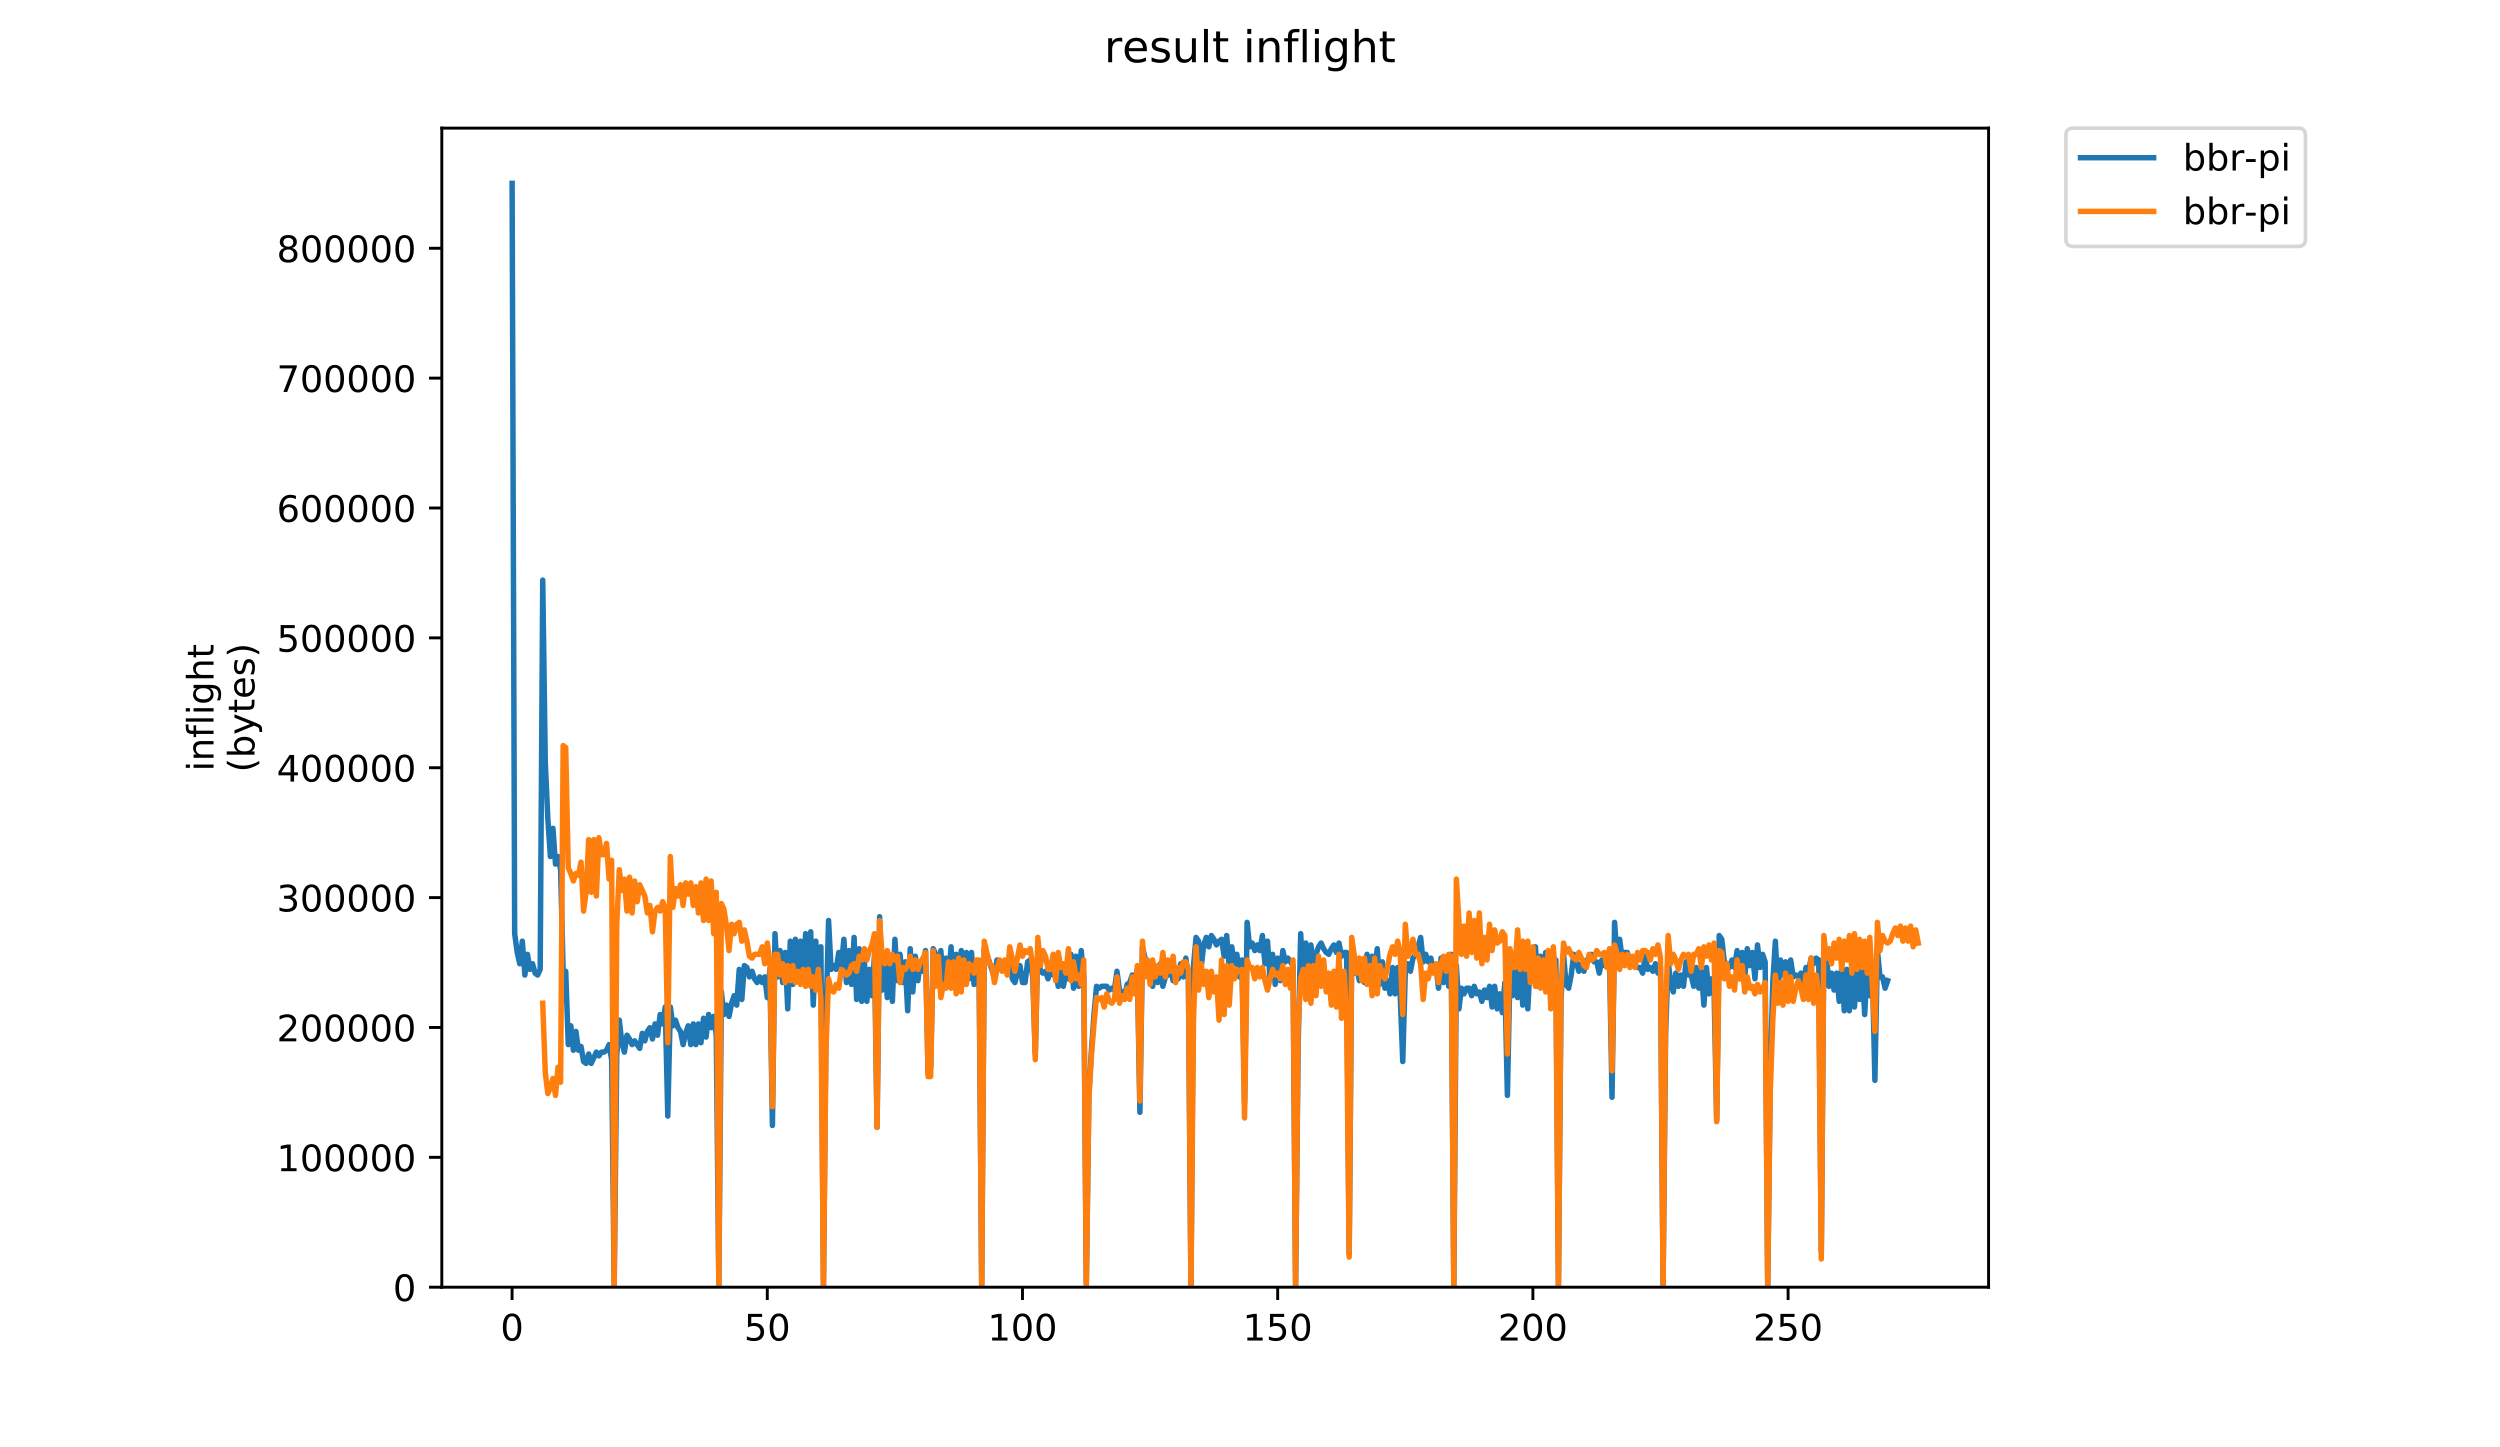 <?xml version="1.0" encoding="utf-8" standalone="no"?>
<!DOCTYPE svg PUBLIC "-//W3C//DTD SVG 1.1//EN"
  "http://www.w3.org/Graphics/SVG/1.1/DTD/svg11.dtd">
<!-- Created with matplotlib (https://matplotlib.org/) -->
<svg height="396pt" version="1.1" viewBox="0 0 684 396" width="684pt" xmlns="http://www.w3.org/2000/svg" xmlns:xlink="http://www.w3.org/1999/xlink">
 <defs>
  <style type="text/css">
*{stroke-linecap:butt;stroke-linejoin:round;}
  </style>
 </defs>
 <g id="figure_1">
  <g id="patch_1">
   <path d="M 0 396 
L 684 396 
L 684 0 
L 0 0 
z
" style="fill:#ffffff;"/>
  </g>
  <g id="axes_1">
   <g id="patch_2">
    <path d="M 120.879 352.174 
L 544.074 352.174 
L 544.074 35.062 
L 120.879 35.062 
z
" style="fill:#ffffff;"/>
   </g>
   <g id="matplotlib.axis_1">
    <g id="xtick_1">
     <g id="line2d_1">
      <defs>
       <path d="M 0 0 
L 0 3.5 
" id="m90fe55e199" style="stroke:#000000;stroke-width:0.8;"/>
      </defs>
      <g>
       <use style="stroke:#000000;stroke-width:0.8;" x="140.105" xlink:href="#m90fe55e199" y="352.174"/>
      </g>
     </g>
     <g id="text_1">
      <!-- 0 -->
      <defs>
       <path d="M 31.781 66.406 
Q 24.172 66.406 20.328 58.906 
Q 16.5 51.422 16.5 36.375 
Q 16.5 21.391 20.328 13.891 
Q 24.172 6.391 31.781 6.391 
Q 39.453 6.391 43.281 13.891 
Q 47.125 21.391 47.125 36.375 
Q 47.125 51.422 43.281 58.906 
Q 39.453 66.406 31.781 66.406 
z
M 31.781 74.219 
Q 44.047 74.219 50.516 64.516 
Q 56.984 54.828 56.984 36.375 
Q 56.984 17.969 50.516 8.266 
Q 44.047 -1.422 31.781 -1.422 
Q 19.531 -1.422 13.062 8.266 
Q 6.594 17.969 6.594 36.375 
Q 6.594 54.828 13.062 64.516 
Q 19.531 74.219 31.781 74.219 
z
" id="DejaVuSans-48"/>
      </defs>
      <g transform="translate(136.924 366.773)scale(0.1 -0.1)">
       <use xlink:href="#DejaVuSans-48"/>
      </g>
     </g>
    </g>
    <g id="xtick_2">
     <g id="line2d_2">
      <g>
       <use style="stroke:#000000;stroke-width:0.8;" x="209.928" xlink:href="#m90fe55e199" y="352.174"/>
      </g>
     </g>
     <g id="text_2">
      <!-- 50 -->
      <defs>
       <path d="M 10.797 72.906 
L 49.516 72.906 
L 49.516 64.594 
L 19.828 64.594 
L 19.828 46.734 
Q 21.969 47.469 24.109 47.828 
Q 26.266 48.188 28.422 48.188 
Q 40.625 48.188 47.75 41.5 
Q 54.891 34.812 54.891 23.391 
Q 54.891 11.625 47.562 5.094 
Q 40.234 -1.422 26.906 -1.422 
Q 22.312 -1.422 17.547 -0.641 
Q 12.797 0.141 7.719 1.703 
L 7.719 11.625 
Q 12.109 9.234 16.797 8.062 
Q 21.484 6.891 26.703 6.891 
Q 35.156 6.891 40.078 11.328 
Q 45.016 15.766 45.016 23.391 
Q 45.016 31 40.078 35.438 
Q 35.156 39.891 26.703 39.891 
Q 22.75 39.891 18.812 39.016 
Q 14.891 38.141 10.797 36.281 
z
" id="DejaVuSans-53"/>
      </defs>
      <g transform="translate(203.565 366.773)scale(0.1 -0.1)">
       <use xlink:href="#DejaVuSans-53"/>
       <use x="63.623" xlink:href="#DejaVuSans-48"/>
      </g>
     </g>
    </g>
    <g id="xtick_3">
     <g id="line2d_3">
      <g>
       <use style="stroke:#000000;stroke-width:0.8;" x="279.751" xlink:href="#m90fe55e199" y="352.174"/>
      </g>
     </g>
     <g id="text_3">
      <!-- 100 -->
      <defs>
       <path d="M 12.406 8.297 
L 28.516 8.297 
L 28.516 63.922 
L 10.984 60.406 
L 10.984 69.391 
L 28.422 72.906 
L 38.281 72.906 
L 38.281 8.297 
L 54.391 8.297 
L 54.391 0 
L 12.406 0 
z
" id="DejaVuSans-49"/>
      </defs>
      <g transform="translate(270.207 366.773)scale(0.1 -0.1)">
       <use xlink:href="#DejaVuSans-49"/>
       <use x="63.623" xlink:href="#DejaVuSans-48"/>
       <use x="127.246" xlink:href="#DejaVuSans-48"/>
      </g>
     </g>
    </g>
    <g id="xtick_4">
     <g id="line2d_4">
      <g>
       <use style="stroke:#000000;stroke-width:0.8;" x="349.574" xlink:href="#m90fe55e199" y="352.174"/>
      </g>
     </g>
     <g id="text_4">
      <!-- 150 -->
      <g transform="translate(340.03 366.773)scale(0.1 -0.1)">
       <use xlink:href="#DejaVuSans-49"/>
       <use x="63.623" xlink:href="#DejaVuSans-53"/>
       <use x="127.246" xlink:href="#DejaVuSans-48"/>
      </g>
     </g>
    </g>
    <g id="xtick_5">
     <g id="line2d_5">
      <g>
       <use style="stroke:#000000;stroke-width:0.8;" x="419.397" xlink:href="#m90fe55e199" y="352.174"/>
      </g>
     </g>
     <g id="text_5">
      <!-- 200 -->
      <defs>
       <path d="M 19.188 8.297 
L 53.609 8.297 
L 53.609 0 
L 7.328 0 
L 7.328 8.297 
Q 12.938 14.109 22.625 23.891 
Q 32.328 33.688 34.812 36.531 
Q 39.547 41.844 41.422 45.531 
Q 43.312 49.219 43.312 52.781 
Q 43.312 58.594 39.234 62.25 
Q 35.156 65.922 28.609 65.922 
Q 23.969 65.922 18.812 64.312 
Q 13.672 62.703 7.812 59.422 
L 7.812 69.391 
Q 13.766 71.781 18.938 73 
Q 24.125 74.219 28.422 74.219 
Q 39.75 74.219 46.484 68.547 
Q 53.219 62.891 53.219 53.422 
Q 53.219 48.922 51.531 44.891 
Q 49.859 40.875 45.406 35.406 
Q 44.188 33.984 37.641 27.219 
Q 31.109 20.453 19.188 8.297 
z
" id="DejaVuSans-50"/>
      </defs>
      <g transform="translate(409.853 366.773)scale(0.1 -0.1)">
       <use xlink:href="#DejaVuSans-50"/>
       <use x="63.623" xlink:href="#DejaVuSans-48"/>
       <use x="127.246" xlink:href="#DejaVuSans-48"/>
      </g>
     </g>
    </g>
    <g id="xtick_6">
     <g id="line2d_6">
      <g>
       <use style="stroke:#000000;stroke-width:0.8;" x="489.22" xlink:href="#m90fe55e199" y="352.174"/>
      </g>
     </g>
     <g id="text_6">
      <!-- 250 -->
      <g transform="translate(479.676 366.773)scale(0.1 -0.1)">
       <use xlink:href="#DejaVuSans-50"/>
       <use x="63.623" xlink:href="#DejaVuSans-53"/>
       <use x="127.246" xlink:href="#DejaVuSans-48"/>
      </g>
     </g>
    </g>
   </g>
   <g id="matplotlib.axis_2">
    <g id="ytick_1">
     <g id="line2d_7">
      <defs>
       <path d="M 0 0 
L -3.5 0 
" id="meb895ba2e4" style="stroke:#000000;stroke-width:0.8;"/>
      </defs>
      <g>
       <use style="stroke:#000000;stroke-width:0.8;" x="120.879" xlink:href="#meb895ba2e4" y="352.174"/>
      </g>
     </g>
     <g id="text_7">
      <!-- 0 -->
      <g transform="translate(107.516 355.973)scale(0.1 -0.1)">
       <use xlink:href="#DejaVuSans-48"/>
      </g>
     </g>
    </g>
    <g id="ytick_2">
     <g id="line2d_8">
      <g>
       <use style="stroke:#000000;stroke-width:0.8;" x="120.879" xlink:href="#meb895ba2e4" y="316.642"/>
      </g>
     </g>
     <g id="text_8">
      <!-- 100000 -->
      <g transform="translate(75.704 320.442)scale(0.1 -0.1)">
       <use xlink:href="#DejaVuSans-49"/>
       <use x="63.623" xlink:href="#DejaVuSans-48"/>
       <use x="127.246" xlink:href="#DejaVuSans-48"/>
       <use x="190.869" xlink:href="#DejaVuSans-48"/>
       <use x="254.492" xlink:href="#DejaVuSans-48"/>
       <use x="318.115" xlink:href="#DejaVuSans-48"/>
      </g>
     </g>
    </g>
    <g id="ytick_3">
     <g id="line2d_9">
      <g>
       <use style="stroke:#000000;stroke-width:0.8;" x="120.879" xlink:href="#meb895ba2e4" y="281.111"/>
      </g>
     </g>
     <g id="text_9">
      <!-- 200000 -->
      <g transform="translate(75.704 284.91)scale(0.1 -0.1)">
       <use xlink:href="#DejaVuSans-50"/>
       <use x="63.623" xlink:href="#DejaVuSans-48"/>
       <use x="127.246" xlink:href="#DejaVuSans-48"/>
       <use x="190.869" xlink:href="#DejaVuSans-48"/>
       <use x="254.492" xlink:href="#DejaVuSans-48"/>
       <use x="318.115" xlink:href="#DejaVuSans-48"/>
      </g>
     </g>
    </g>
    <g id="ytick_4">
     <g id="line2d_10">
      <g>
       <use style="stroke:#000000;stroke-width:0.8;" x="120.879" xlink:href="#meb895ba2e4" y="245.579"/>
      </g>
     </g>
     <g id="text_10">
      <!-- 300000 -->
      <defs>
       <path d="M 40.578 39.312 
Q 47.656 37.797 51.625 33 
Q 55.609 28.219 55.609 21.188 
Q 55.609 10.406 48.188 4.484 
Q 40.766 -1.422 27.094 -1.422 
Q 22.516 -1.422 17.656 -0.516 
Q 12.797 0.391 7.625 2.203 
L 7.625 11.719 
Q 11.719 9.328 16.594 8.109 
Q 21.484 6.891 26.812 6.891 
Q 36.078 6.891 40.938 10.547 
Q 45.797 14.203 45.797 21.188 
Q 45.797 27.641 41.281 31.266 
Q 36.766 34.906 28.719 34.906 
L 20.219 34.906 
L 20.219 43.016 
L 29.109 43.016 
Q 36.375 43.016 40.234 45.922 
Q 44.094 48.828 44.094 54.297 
Q 44.094 59.906 40.109 62.906 
Q 36.141 65.922 28.719 65.922 
Q 24.656 65.922 20.016 65.031 
Q 15.375 64.156 9.812 62.312 
L 9.812 71.094 
Q 15.438 72.656 20.344 73.438 
Q 25.25 74.219 29.594 74.219 
Q 40.828 74.219 47.359 69.109 
Q 53.906 64.016 53.906 55.328 
Q 53.906 49.266 50.438 45.094 
Q 46.969 40.922 40.578 39.312 
z
" id="DejaVuSans-51"/>
      </defs>
      <g transform="translate(75.704 249.378)scale(0.1 -0.1)">
       <use xlink:href="#DejaVuSans-51"/>
       <use x="63.623" xlink:href="#DejaVuSans-48"/>
       <use x="127.246" xlink:href="#DejaVuSans-48"/>
       <use x="190.869" xlink:href="#DejaVuSans-48"/>
       <use x="254.492" xlink:href="#DejaVuSans-48"/>
       <use x="318.115" xlink:href="#DejaVuSans-48"/>
      </g>
     </g>
    </g>
    <g id="ytick_5">
     <g id="line2d_11">
      <g>
       <use style="stroke:#000000;stroke-width:0.8;" x="120.879" xlink:href="#meb895ba2e4" y="210.047"/>
      </g>
     </g>
     <g id="text_11">
      <!-- 400000 -->
      <defs>
       <path d="M 37.797 64.312 
L 12.891 25.391 
L 37.797 25.391 
z
M 35.203 72.906 
L 47.609 72.906 
L 47.609 25.391 
L 58.016 25.391 
L 58.016 17.188 
L 47.609 17.188 
L 47.609 0 
L 37.797 0 
L 37.797 17.188 
L 4.891 17.188 
L 4.891 26.703 
z
" id="DejaVuSans-52"/>
      </defs>
      <g transform="translate(75.704 213.846)scale(0.1 -0.1)">
       <use xlink:href="#DejaVuSans-52"/>
       <use x="63.623" xlink:href="#DejaVuSans-48"/>
       <use x="127.246" xlink:href="#DejaVuSans-48"/>
       <use x="190.869" xlink:href="#DejaVuSans-48"/>
       <use x="254.492" xlink:href="#DejaVuSans-48"/>
       <use x="318.115" xlink:href="#DejaVuSans-48"/>
      </g>
     </g>
    </g>
    <g id="ytick_6">
     <g id="line2d_12">
      <g>
       <use style="stroke:#000000;stroke-width:0.8;" x="120.879" xlink:href="#meb895ba2e4" y="174.516"/>
      </g>
     </g>
     <g id="text_12">
      <!-- 500000 -->
      <g transform="translate(75.704 178.315)scale(0.1 -0.1)">
       <use xlink:href="#DejaVuSans-53"/>
       <use x="63.623" xlink:href="#DejaVuSans-48"/>
       <use x="127.246" xlink:href="#DejaVuSans-48"/>
       <use x="190.869" xlink:href="#DejaVuSans-48"/>
       <use x="254.492" xlink:href="#DejaVuSans-48"/>
       <use x="318.115" xlink:href="#DejaVuSans-48"/>
      </g>
     </g>
    </g>
    <g id="ytick_7">
     <g id="line2d_13">
      <g>
       <use style="stroke:#000000;stroke-width:0.8;" x="120.879" xlink:href="#meb895ba2e4" y="138.984"/>
      </g>
     </g>
     <g id="text_13">
      <!-- 600000 -->
      <defs>
       <path d="M 33.016 40.375 
Q 26.375 40.375 22.484 35.828 
Q 18.609 31.297 18.609 23.391 
Q 18.609 15.531 22.484 10.953 
Q 26.375 6.391 33.016 6.391 
Q 39.656 6.391 43.531 10.953 
Q 47.406 15.531 47.406 23.391 
Q 47.406 31.297 43.531 35.828 
Q 39.656 40.375 33.016 40.375 
z
M 52.594 71.297 
L 52.594 62.312 
Q 48.875 64.062 45.094 64.984 
Q 41.312 65.922 37.594 65.922 
Q 27.828 65.922 22.672 59.328 
Q 17.531 52.734 16.797 39.406 
Q 19.672 43.656 24.016 45.922 
Q 28.375 48.188 33.594 48.188 
Q 44.578 48.188 50.953 41.516 
Q 57.328 34.859 57.328 23.391 
Q 57.328 12.156 50.688 5.359 
Q 44.047 -1.422 33.016 -1.422 
Q 20.359 -1.422 13.672 8.266 
Q 6.984 17.969 6.984 36.375 
Q 6.984 53.656 15.188 63.938 
Q 23.391 74.219 37.203 74.219 
Q 40.922 74.219 44.703 73.484 
Q 48.484 72.75 52.594 71.297 
z
" id="DejaVuSans-54"/>
      </defs>
      <g transform="translate(75.704 142.783)scale(0.1 -0.1)">
       <use xlink:href="#DejaVuSans-54"/>
       <use x="63.623" xlink:href="#DejaVuSans-48"/>
       <use x="127.246" xlink:href="#DejaVuSans-48"/>
       <use x="190.869" xlink:href="#DejaVuSans-48"/>
       <use x="254.492" xlink:href="#DejaVuSans-48"/>
       <use x="318.115" xlink:href="#DejaVuSans-48"/>
      </g>
     </g>
    </g>
    <g id="ytick_8">
     <g id="line2d_14">
      <g>
       <use style="stroke:#000000;stroke-width:0.8;" x="120.879" xlink:href="#meb895ba2e4" y="103.452"/>
      </g>
     </g>
     <g id="text_14">
      <!-- 700000 -->
      <defs>
       <path d="M 8.203 72.906 
L 55.078 72.906 
L 55.078 68.703 
L 28.609 0 
L 18.312 0 
L 43.219 64.594 
L 8.203 64.594 
z
" id="DejaVuSans-55"/>
      </defs>
      <g transform="translate(75.704 107.251)scale(0.1 -0.1)">
       <use xlink:href="#DejaVuSans-55"/>
       <use x="63.623" xlink:href="#DejaVuSans-48"/>
       <use x="127.246" xlink:href="#DejaVuSans-48"/>
       <use x="190.869" xlink:href="#DejaVuSans-48"/>
       <use x="254.492" xlink:href="#DejaVuSans-48"/>
       <use x="318.115" xlink:href="#DejaVuSans-48"/>
      </g>
     </g>
    </g>
    <g id="ytick_9">
     <g id="line2d_15">
      <g>
       <use style="stroke:#000000;stroke-width:0.8;" x="120.879" xlink:href="#meb895ba2e4" y="67.92"/>
      </g>
     </g>
     <g id="text_15">
      <!-- 800000 -->
      <defs>
       <path d="M 31.781 34.625 
Q 24.75 34.625 20.719 30.859 
Q 16.703 27.094 16.703 20.516 
Q 16.703 13.922 20.719 10.156 
Q 24.75 6.391 31.781 6.391 
Q 38.812 6.391 42.859 10.172 
Q 46.922 13.969 46.922 20.516 
Q 46.922 27.094 42.891 30.859 
Q 38.875 34.625 31.781 34.625 
z
M 21.922 38.812 
Q 15.578 40.375 12.031 44.719 
Q 8.5 49.078 8.5 55.328 
Q 8.5 64.062 14.719 69.141 
Q 20.953 74.219 31.781 74.219 
Q 42.672 74.219 48.875 69.141 
Q 55.078 64.062 55.078 55.328 
Q 55.078 49.078 51.531 44.719 
Q 48 40.375 41.703 38.812 
Q 48.828 37.156 52.797 32.312 
Q 56.781 27.484 56.781 20.516 
Q 56.781 9.906 50.312 4.234 
Q 43.844 -1.422 31.781 -1.422 
Q 19.734 -1.422 13.25 4.234 
Q 6.781 9.906 6.781 20.516 
Q 6.781 27.484 10.781 32.312 
Q 14.797 37.156 21.922 38.812 
z
M 18.312 54.391 
Q 18.312 48.734 21.844 45.562 
Q 25.391 42.391 31.781 42.391 
Q 38.141 42.391 41.719 45.562 
Q 45.312 48.734 45.312 54.391 
Q 45.312 60.062 41.719 63.234 
Q 38.141 66.406 31.781 66.406 
Q 25.391 66.406 21.844 63.234 
Q 18.312 60.062 18.312 54.391 
z
" id="DejaVuSans-56"/>
      </defs>
      <g transform="translate(75.704 71.72)scale(0.1 -0.1)">
       <use xlink:href="#DejaVuSans-56"/>
       <use x="63.623" xlink:href="#DejaVuSans-48"/>
       <use x="127.246" xlink:href="#DejaVuSans-48"/>
       <use x="190.869" xlink:href="#DejaVuSans-48"/>
       <use x="254.492" xlink:href="#DejaVuSans-48"/>
       <use x="318.115" xlink:href="#DejaVuSans-48"/>
      </g>
     </g>
    </g>
    <g id="text_16">
     <!-- inflight -->
     <defs>
      <path d="M 9.422 54.688 
L 18.406 54.688 
L 18.406 0 
L 9.422 0 
z
M 9.422 75.984 
L 18.406 75.984 
L 18.406 64.594 
L 9.422 64.594 
z
" id="DejaVuSans-105"/>
      <path d="M 54.891 33.016 
L 54.891 0 
L 45.906 0 
L 45.906 32.719 
Q 45.906 40.484 42.875 44.328 
Q 39.844 48.188 33.797 48.188 
Q 26.516 48.188 22.312 43.547 
Q 18.109 38.922 18.109 30.906 
L 18.109 0 
L 9.078 0 
L 9.078 54.688 
L 18.109 54.688 
L 18.109 46.188 
Q 21.344 51.125 25.703 53.562 
Q 30.078 56 35.797 56 
Q 45.219 56 50.047 50.172 
Q 54.891 44.344 54.891 33.016 
z
" id="DejaVuSans-110"/>
      <path d="M 37.109 75.984 
L 37.109 68.5 
L 28.516 68.5 
Q 23.688 68.5 21.797 66.547 
Q 19.922 64.594 19.922 59.516 
L 19.922 54.688 
L 34.719 54.688 
L 34.719 47.703 
L 19.922 47.703 
L 19.922 0 
L 10.891 0 
L 10.891 47.703 
L 2.297 47.703 
L 2.297 54.688 
L 10.891 54.688 
L 10.891 58.5 
Q 10.891 67.625 15.141 71.797 
Q 19.391 75.984 28.609 75.984 
z
" id="DejaVuSans-102"/>
      <path d="M 9.422 75.984 
L 18.406 75.984 
L 18.406 0 
L 9.422 0 
z
" id="DejaVuSans-108"/>
      <path d="M 45.406 27.984 
Q 45.406 37.75 41.375 43.109 
Q 37.359 48.484 30.078 48.484 
Q 22.859 48.484 18.828 43.109 
Q 14.797 37.75 14.797 27.984 
Q 14.797 18.266 18.828 12.891 
Q 22.859 7.516 30.078 7.516 
Q 37.359 7.516 41.375 12.891 
Q 45.406 18.266 45.406 27.984 
z
M 54.391 6.781 
Q 54.391 -7.172 48.188 -13.984 
Q 42 -20.797 29.203 -20.797 
Q 24.469 -20.797 20.266 -20.094 
Q 16.062 -19.391 12.109 -17.922 
L 12.109 -9.188 
Q 16.062 -11.328 19.922 -12.344 
Q 23.781 -13.375 27.781 -13.375 
Q 36.625 -13.375 41.016 -8.766 
Q 45.406 -4.156 45.406 5.172 
L 45.406 9.625 
Q 42.625 4.781 38.281 2.391 
Q 33.938 0 27.875 0 
Q 17.828 0 11.672 7.656 
Q 5.516 15.328 5.516 27.984 
Q 5.516 40.672 11.672 48.328 
Q 17.828 56 27.875 56 
Q 33.938 56 38.281 53.609 
Q 42.625 51.219 45.406 46.391 
L 45.406 54.688 
L 54.391 54.688 
z
" id="DejaVuSans-103"/>
      <path d="M 54.891 33.016 
L 54.891 0 
L 45.906 0 
L 45.906 32.719 
Q 45.906 40.484 42.875 44.328 
Q 39.844 48.188 33.797 48.188 
Q 26.516 48.188 22.312 43.547 
Q 18.109 38.922 18.109 30.906 
L 18.109 0 
L 9.078 0 
L 9.078 75.984 
L 18.109 75.984 
L 18.109 46.188 
Q 21.344 51.125 25.703 53.562 
Q 30.078 56 35.797 56 
Q 45.219 56 50.047 50.172 
Q 54.891 44.344 54.891 33.016 
z
" id="DejaVuSans-104"/>
      <path d="M 18.312 70.219 
L 18.312 54.688 
L 36.812 54.688 
L 36.812 47.703 
L 18.312 47.703 
L 18.312 18.016 
Q 18.312 11.328 20.141 9.422 
Q 21.969 7.516 27.594 7.516 
L 36.812 7.516 
L 36.812 0 
L 27.594 0 
Q 17.188 0 13.234 3.875 
Q 9.281 7.766 9.281 18.016 
L 9.281 47.703 
L 2.688 47.703 
L 2.688 54.688 
L 9.281 54.688 
L 9.281 70.219 
z
" id="DejaVuSans-116"/>
     </defs>
     <g transform="translate(58.426 211.018)rotate(-90)scale(0.1 -0.1)">
      <use xlink:href="#DejaVuSans-105"/>
      <use x="27.783" xlink:href="#DejaVuSans-110"/>
      <use x="91.162" xlink:href="#DejaVuSans-102"/>
      <use x="126.367" xlink:href="#DejaVuSans-108"/>
      <use x="154.15" xlink:href="#DejaVuSans-105"/>
      <use x="181.934" xlink:href="#DejaVuSans-103"/>
      <use x="245.41" xlink:href="#DejaVuSans-104"/>
      <use x="308.789" xlink:href="#DejaVuSans-116"/>
     </g>
     <!-- (bytes) -->
     <defs>
      <path d="M 31 75.875 
Q 24.469 64.656 21.281 53.656 
Q 18.109 42.672 18.109 31.391 
Q 18.109 20.125 21.312 9.062 
Q 24.516 -2 31 -13.188 
L 23.188 -13.188 
Q 15.875 -1.703 12.234 9.375 
Q 8.594 20.453 8.594 31.391 
Q 8.594 42.281 12.203 53.312 
Q 15.828 64.359 23.188 75.875 
z
" id="DejaVuSans-40"/>
      <path d="M 48.688 27.297 
Q 48.688 37.203 44.609 42.844 
Q 40.531 48.484 33.406 48.484 
Q 26.266 48.484 22.188 42.844 
Q 18.109 37.203 18.109 27.297 
Q 18.109 17.391 22.188 11.75 
Q 26.266 6.109 33.406 6.109 
Q 40.531 6.109 44.609 11.75 
Q 48.688 17.391 48.688 27.297 
z
M 18.109 46.391 
Q 20.953 51.266 25.266 53.625 
Q 29.594 56 35.594 56 
Q 45.562 56 51.781 48.094 
Q 58.016 40.188 58.016 27.297 
Q 58.016 14.406 51.781 6.484 
Q 45.562 -1.422 35.594 -1.422 
Q 29.594 -1.422 25.266 0.953 
Q 20.953 3.328 18.109 8.203 
L 18.109 0 
L 9.078 0 
L 9.078 75.984 
L 18.109 75.984 
z
" id="DejaVuSans-98"/>
      <path d="M 32.172 -5.078 
Q 28.375 -14.844 24.75 -17.812 
Q 21.141 -20.797 15.094 -20.797 
L 7.906 -20.797 
L 7.906 -13.281 
L 13.188 -13.281 
Q 16.891 -13.281 18.938 -11.516 
Q 21 -9.766 23.484 -3.219 
L 25.094 0.875 
L 2.984 54.688 
L 12.5 54.688 
L 29.594 11.922 
L 46.688 54.688 
L 56.203 54.688 
z
" id="DejaVuSans-121"/>
      <path d="M 56.203 29.594 
L 56.203 25.203 
L 14.891 25.203 
Q 15.484 15.922 20.484 11.062 
Q 25.484 6.203 34.422 6.203 
Q 39.594 6.203 44.453 7.469 
Q 49.312 8.734 54.109 11.281 
L 54.109 2.781 
Q 49.266 0.734 44.188 -0.344 
Q 39.109 -1.422 33.891 -1.422 
Q 20.797 -1.422 13.156 6.188 
Q 5.516 13.812 5.516 26.812 
Q 5.516 40.234 12.766 48.109 
Q 20.016 56 32.328 56 
Q 43.359 56 49.781 48.891 
Q 56.203 41.797 56.203 29.594 
z
M 47.219 32.234 
Q 47.125 39.594 43.094 43.984 
Q 39.062 48.391 32.422 48.391 
Q 24.906 48.391 20.391 44.141 
Q 15.875 39.891 15.188 32.172 
z
" id="DejaVuSans-101"/>
      <path d="M 44.281 53.078 
L 44.281 44.578 
Q 40.484 46.531 36.375 47.5 
Q 32.281 48.484 27.875 48.484 
Q 21.188 48.484 17.844 46.438 
Q 14.5 44.391 14.5 40.281 
Q 14.5 37.156 16.891 35.375 
Q 19.281 33.594 26.516 31.984 
L 29.594 31.297 
Q 39.156 29.25 43.188 25.516 
Q 47.219 21.781 47.219 15.094 
Q 47.219 7.469 41.188 3.016 
Q 35.156 -1.422 24.609 -1.422 
Q 20.219 -1.422 15.453 -0.562 
Q 10.688 0.297 5.422 2 
L 5.422 11.281 
Q 10.406 8.688 15.234 7.391 
Q 20.062 6.109 24.812 6.109 
Q 31.156 6.109 34.562 8.281 
Q 37.984 10.453 37.984 14.406 
Q 37.984 18.062 35.516 20.016 
Q 33.062 21.969 24.703 23.781 
L 21.578 24.516 
Q 13.234 26.266 9.516 29.906 
Q 5.812 33.547 5.812 39.891 
Q 5.812 47.609 11.281 51.797 
Q 16.75 56 26.812 56 
Q 31.781 56 36.172 55.266 
Q 40.578 54.547 44.281 53.078 
z
" id="DejaVuSans-115"/>
      <path d="M 8.016 75.875 
L 15.828 75.875 
Q 23.141 64.359 26.781 53.312 
Q 30.422 42.281 30.422 31.391 
Q 30.422 20.453 26.781 9.375 
Q 23.141 -1.703 15.828 -13.188 
L 8.016 -13.188 
Q 14.5 -2 17.703 9.062 
Q 20.906 20.125 20.906 31.391 
Q 20.906 42.672 17.703 53.656 
Q 14.5 64.656 8.016 75.875 
z
" id="DejaVuSans-41"/>
     </defs>
     <g transform="translate(69.624 211.295)rotate(-90)scale(0.1 -0.1)">
      <use xlink:href="#DejaVuSans-40"/>
      <use x="39.014" xlink:href="#DejaVuSans-98"/>
      <use x="102.49" xlink:href="#DejaVuSans-121"/>
      <use x="161.67" xlink:href="#DejaVuSans-116"/>
      <use x="200.879" xlink:href="#DejaVuSans-101"/>
      <use x="262.402" xlink:href="#DejaVuSans-115"/>
      <use x="314.502" xlink:href="#DejaVuSans-41"/>
     </g>
    </g>
   </g>
   <g id="line2d_16">
    <path clip-path="url(#pfff7c52bdb)" d="M 140.115 50.163 
L 140.813 255.448 
L 141.511 260.593 
L 142.209 263.68 
L 142.908 257.506 
L 143.606 266.767 
L 144.304 261.108 
L 145.002 265.224 
L 145.701 263.68 
L 146.399 266.253 
L 147.097 266.767 
L 147.795 265.224 
L 148.493 158.722 
L 149.192 208.629 
L 149.89 224.064 
L 150.588 234.354 
L 151.286 226.636 
L 151.985 236.412 
L 152.683 234.354 
L 153.381 237.955 
L 154.079 265.738 
L 154.778 265.738 
L 155.476 285.804 
L 156.174 280.659 
L 156.872 287.347 
L 157.57 282.202 
L 158.269 287.347 
L 158.967 286.318 
L 159.665 290.434 
L 160.363 290.949 
L 161.062 288.376 
L 161.76 290.949 
L 163.156 287.862 
L 163.855 288.891 
L 164.553 287.862 
L 165.251 287.862 
L 165.949 287.347 
L 166.647 285.804 
L 167.346 289.92 
L 168.044 351.66 
L 168.742 288.891 
L 169.44 279.115 
L 170.139 285.289 
L 170.837 287.862 
L 171.535 283.231 
L 172.233 284.26 
L 172.932 285.804 
L 173.63 284.775 
L 175.026 286.833 
L 175.724 282.717 
L 176.423 284.775 
L 177.121 282.202 
L 177.819 281.173 
L 178.517 284.26 
L 179.216 280.144 
L 179.914 283.231 
L 180.612 277.572 
L 181.31 280.144 
L 182.009 275.514 
L 182.707 305.355 
L 183.405 275.514 
L 184.103 280.659 
L 184.801 279.115 
L 185.5 281.173 
L 186.198 282.202 
L 186.896 285.804 
L 187.594 282.717 
L 188.293 280.659 
L 188.991 285.804 
L 189.689 280.144 
L 190.387 285.804 
L 191.085 280.144 
L 191.784 285.289 
L 192.482 278.601 
L 193.18 283.746 
L 193.878 277.572 
L 194.577 281.173 
L 195.275 278.086 
L 195.973 283.231 
L 196.671 351.66 
L 197.37 271.398 
L 198.068 277.572 
L 198.766 274.999 
L 199.464 278.086 
L 200.162 274.485 
L 200.861 272.427 
L 201.559 274.999 
L 202.257 265.224 
L 202.955 273.456 
L 203.654 264.195 
L 204.352 264.709 
L 205.05 267.282 
L 205.748 265.738 
L 206.447 267.796 
L 207.145 268.825 
L 207.843 267.282 
L 208.541 268.825 
L 209.239 267.282 
L 209.938 272.941 
L 210.636 265.224 
L 211.334 307.927 
L 212.032 255.448 
L 212.731 267.282 
L 213.429 260.079 
L 214.127 268.825 
L 214.825 260.593 
L 215.524 276.028 
L 216.222 257.506 
L 216.92 269.34 
L 217.618 256.992 
L 218.316 267.796 
L 219.015 257.506 
L 219.713 268.825 
L 220.411 255.448 
L 221.109 265.738 
L 221.808 254.934 
L 222.506 274.999 
L 223.204 257.506 
L 223.902 269.34 
L 224.601 259.05 
L 225.299 351.66 
L 225.997 278.601 
L 226.695 251.847 
L 227.393 265.224 
L 228.092 264.195 
L 228.79 265.224 
L 229.488 260.593 
L 230.186 264.195 
L 230.885 256.992 
L 231.583 268.825 
L 232.281 260.079 
L 232.979 269.34 
L 233.677 256.477 
L 234.376 273.456 
L 235.074 259.564 
L 235.772 273.97 
L 236.47 262.651 
L 237.169 273.97 
L 237.867 265.224 
L 238.565 272.427 
L 239.263 261.108 
L 239.962 308.442 
L 240.66 250.818 
L 241.358 270.883 
L 242.056 262.137 
L 242.754 272.941 
L 243.453 263.166 
L 244.151 273.97 
L 244.849 256.992 
L 245.547 268.311 
L 246.246 261.108 
L 246.944 268.825 
L 247.642 263.166 
L 248.34 276.543 
L 249.039 259.564 
L 249.737 271.398 
L 250.435 261.622 
L 251.133 268.311 
L 251.831 263.166 
L 252.53 265.738 
L 253.228 260.079 
L 253.926 293.521 
L 254.624 291.978 
L 255.323 259.564 
L 256.021 261.108 
L 256.719 267.282 
L 257.417 260.079 
L 258.116 269.854 
L 258.814 262.137 
L 259.512 268.825 
L 260.21 259.05 
L 260.908 269.854 
L 261.607 261.108 
L 262.305 267.282 
L 263.003 260.079 
L 263.701 267.282 
L 264.4 260.593 
L 265.098 267.796 
L 265.796 260.593 
L 266.494 269.34 
L 267.192 266.767 
L 267.891 267.282 
L 268.589 351.66 
L 269.287 259.564 
L 269.985 261.108 
L 271.382 265.224 
L 272.08 267.796 
L 272.778 262.651 
L 273.477 263.68 
L 274.873 263.68 
L 275.571 265.738 
L 276.269 261.622 
L 276.968 267.796 
L 277.666 268.825 
L 278.364 266.253 
L 279.062 264.195 
L 279.761 268.825 
L 280.459 268.825 
L 281.157 263.166 
L 281.855 262.651 
L 282.554 267.282 
L 283.252 288.376 
L 283.95 258.535 
L 284.648 265.738 
L 285.346 266.253 
L 286.045 265.738 
L 286.743 267.796 
L 287.441 264.709 
L 288.139 266.767 
L 288.838 266.253 
L 289.536 269.854 
L 290.234 264.195 
L 290.932 269.854 
L 291.631 266.253 
L 292.329 267.796 
L 293.027 261.108 
L 293.725 270.369 
L 294.423 261.622 
L 295.122 269.854 
L 295.82 260.079 
L 296.518 267.282 
L 297.216 351.145 
L 297.915 299.181 
L 298.613 287.347 
L 299.311 277.572 
L 300.009 269.854 
L 300.708 270.369 
L 301.406 269.854 
L 302.802 269.854 
L 303.5 270.883 
L 304.199 270.369 
L 304.897 270.883 
L 305.595 265.738 
L 306.293 270.883 
L 306.992 271.398 
L 307.69 272.427 
L 308.388 269.34 
L 309.086 268.825 
L 309.784 266.767 
L 310.483 267.796 
L 311.181 265.224 
L 311.879 304.326 
L 312.577 259.05 
L 313.276 262.137 
L 313.974 266.767 
L 314.672 263.166 
L 315.37 269.854 
L 316.069 265.738 
L 316.767 268.825 
L 317.465 263.68 
L 318.163 269.854 
L 318.861 267.282 
L 319.56 266.767 
L 320.258 264.195 
L 320.956 268.311 
L 321.654 265.738 
L 322.353 267.796 
L 323.051 263.68 
L 323.749 267.282 
L 324.447 262.137 
L 325.146 268.311 
L 325.844 352.174 
L 326.542 264.195 
L 327.24 256.477 
L 327.938 257.506 
L 328.637 264.709 
L 329.335 258.535 
L 330.033 256.477 
L 330.731 259.05 
L 331.43 255.963 
L 332.128 256.992 
L 332.826 258.535 
L 333.524 257.506 
L 334.223 256.992 
L 334.921 261.622 
L 335.619 255.963 
L 336.317 264.709 
L 337.015 259.05 
L 337.714 263.68 
L 338.412 261.108 
L 339.11 267.282 
L 339.808 262.651 
L 340.507 301.753 
L 341.205 252.361 
L 341.903 259.05 
L 342.601 258.021 
L 343.3 260.079 
L 343.998 258.535 
L 344.696 260.079 
L 345.394 255.963 
L 346.092 263.68 
L 346.791 257.506 
L 347.489 267.796 
L 348.187 261.108 
L 348.885 269.34 
L 349.584 262.137 
L 350.282 268.311 
L 350.98 260.079 
L 351.678 263.166 
L 352.376 262.137 
L 353.773 264.195 
L 354.471 351.66 
L 355.169 286.318 
L 355.868 255.448 
L 356.566 268.311 
L 357.264 258.021 
L 357.962 264.709 
L 358.661 258.535 
L 359.359 263.68 
L 360.057 261.108 
L 360.755 259.05 
L 361.453 258.021 
L 362.152 259.564 
L 362.85 260.593 
L 363.548 261.108 
L 364.246 259.564 
L 364.945 258.535 
L 365.643 260.593 
L 366.341 258.021 
L 367.039 261.622 
L 367.738 260.593 
L 368.436 260.593 
L 369.134 342.913 
L 369.832 260.593 
L 370.53 266.253 
L 371.229 264.709 
L 371.927 268.311 
L 372.625 262.651 
L 373.323 268.825 
L 374.022 261.108 
L 374.72 268.311 
L 375.418 261.622 
L 376.116 265.224 
L 376.815 259.564 
L 377.513 269.34 
L 378.211 263.166 
L 378.909 270.369 
L 379.607 268.311 
L 380.306 271.912 
L 381.004 264.709 
L 381.702 271.912 
L 382.4 264.709 
L 383.099 272.427 
L 383.797 290.434 
L 384.495 265.738 
L 385.193 263.68 
L 385.891 265.738 
L 386.59 262.137 
L 387.288 261.108 
L 387.986 259.05 
L 388.684 256.477 
L 389.383 263.166 
L 390.081 261.108 
L 390.779 263.166 
L 391.477 262.137 
L 392.176 265.224 
L 392.874 264.195 
L 393.572 270.369 
L 394.27 262.137 
L 394.968 268.825 
L 395.667 262.651 
L 396.365 269.854 
L 397.063 261.108 
L 397.761 351.66 
L 398.46 264.195 
L 399.158 276.028 
L 399.856 270.369 
L 400.554 271.912 
L 401.253 270.369 
L 401.951 270.369 
L 402.649 272.427 
L 403.347 269.854 
L 404.045 271.912 
L 404.744 271.398 
L 405.442 273.97 
L 406.14 270.883 
L 406.838 272.941 
L 407.537 269.854 
L 408.235 275.514 
L 408.933 269.854 
L 409.631 276.028 
L 410.33 271.912 
L 411.028 277.057 
L 411.726 268.825 
L 412.424 299.695 
L 413.122 266.253 
L 413.821 272.427 
L 414.519 265.224 
L 415.217 272.941 
L 415.915 263.166 
L 416.614 274.999 
L 417.312 262.651 
L 418.01 276.028 
L 418.708 262.137 
L 419.407 268.311 
L 420.105 259.05 
L 420.803 269.854 
L 421.501 261.622 
L 422.199 268.311 
L 422.898 260.593 
L 423.596 265.738 
L 424.294 261.108 
L 424.992 265.224 
L 425.691 262.651 
L 426.389 351.66 
L 427.087 273.456 
L 427.785 261.108 
L 428.483 269.34 
L 429.182 270.369 
L 429.88 266.767 
L 430.578 261.108 
L 431.276 263.166 
L 431.975 265.738 
L 432.673 263.68 
L 433.371 265.738 
L 434.069 262.651 
L 434.768 262.651 
L 435.466 261.108 
L 436.164 263.166 
L 436.862 263.166 
L 437.56 266.253 
L 438.259 262.651 
L 438.957 264.195 
L 439.655 261.622 
L 440.353 262.137 
L 441.052 300.21 
L 441.75 252.361 
L 442.448 262.651 
L 443.146 256.992 
L 443.845 262.651 
L 444.543 260.593 
L 445.241 260.593 
L 445.939 263.68 
L 446.637 263.68 
L 448.034 264.709 
L 448.732 264.709 
L 449.43 266.253 
L 450.129 261.622 
L 450.827 265.224 
L 451.525 264.709 
L 452.223 265.738 
L 452.922 263.68 
L 453.62 266.253 
L 454.318 264.709 
L 455.016 351.66 
L 455.714 282.717 
L 456.413 263.166 
L 457.111 268.825 
L 457.809 271.398 
L 458.507 266.253 
L 459.206 269.854 
L 459.904 266.767 
L 460.602 269.854 
L 461.3 263.166 
L 461.999 266.767 
L 462.697 266.767 
L 463.395 269.854 
L 464.093 264.709 
L 464.791 270.369 
L 465.49 265.738 
L 466.188 274.999 
L 466.886 264.709 
L 467.584 271.912 
L 468.283 267.796 
L 468.981 271.398 
L 469.679 306.384 
L 470.377 255.963 
L 471.075 256.992 
L 471.774 263.166 
L 472.472 263.68 
L 473.17 264.709 
L 473.868 262.651 
L 474.567 264.709 
L 475.265 260.079 
L 475.963 267.796 
L 476.661 260.593 
L 477.36 267.282 
L 478.058 259.564 
L 478.756 264.195 
L 479.454 260.593 
L 480.152 267.796 
L 480.851 258.535 
L 481.549 264.709 
L 482.247 261.108 
L 482.945 263.166 
L 483.644 351.66 
L 484.342 293.521 
L 485.04 268.825 
L 485.738 257.506 
L 486.437 270.883 
L 487.135 262.651 
L 487.833 266.767 
L 488.531 263.166 
L 489.229 266.253 
L 489.928 262.651 
L 490.626 267.282 
L 491.324 266.767 
L 492.022 267.282 
L 492.721 266.253 
L 493.419 269.34 
L 494.117 264.709 
L 494.815 265.738 
L 495.514 262.137 
L 496.212 263.68 
L 496.91 262.137 
L 497.608 262.651 
L 498.306 342.399 
L 499.005 259.564 
L 499.703 261.108 
L 500.401 269.854 
L 501.099 266.253 
L 501.798 270.883 
L 502.496 266.253 
L 503.194 273.97 
L 503.892 264.709 
L 504.59 276.543 
L 505.289 265.224 
L 505.987 276.543 
L 506.685 266.253 
L 507.383 275.514 
L 508.082 265.224 
L 508.78 273.456 
L 509.478 264.195 
L 510.176 277.572 
L 510.875 264.195 
L 511.573 272.427 
L 512.271 264.709 
L 512.969 295.579 
L 513.667 260.079 
L 514.366 267.282 
L 515.064 267.282 
L 515.762 270.369 
L 516.46 268.311 
L 516.46 268.311 
" style="fill:none;stroke:#1f77b4;stroke-linecap:square;stroke-width:1.5;"/>
   </g>
   <g id="line2d_17">
    <path clip-path="url(#pfff7c52bdb)" d="M 148.492 274.485 
L 149.19 293.521 
L 149.889 299.181 
L 150.587 297.637 
L 151.285 295.065 
L 151.983 299.695 
L 152.681 291.978 
L 153.38 296.094 
L 154.078 203.998 
L 154.776 204.513 
L 155.474 237.441 
L 156.173 238.984 
L 156.871 241.042 
L 157.569 238.984 
L 158.267 239.499 
L 158.966 235.897 
L 159.664 249.274 
L 160.362 244.129 
L 161.06 229.723 
L 161.758 244.129 
L 162.457 229.723 
L 163.155 245.158 
L 163.853 229.209 
L 164.551 233.839 
L 165.25 233.839 
L 165.948 230.752 
L 166.646 240.528 
L 167.344 235.383 
L 168.043 351.66 
L 168.741 252.876 
L 169.439 237.955 
L 170.137 243.615 
L 170.835 240.528 
L 171.534 249.274 
L 172.232 240.013 
L 172.93 249.789 
L 173.628 241.042 
L 174.327 246.702 
L 175.025 242.071 
L 176.421 245.158 
L 177.12 249.789 
L 177.818 247.731 
L 178.516 254.934 
L 179.214 249.274 
L 179.912 248.245 
L 180.611 249.274 
L 181.309 246.702 
L 182.007 248.245 
L 182.705 285.289 
L 183.404 234.354 
L 184.102 248.245 
L 184.8 243.1 
L 185.498 245.158 
L 186.196 242.071 
L 186.895 247.731 
L 187.593 241.557 
L 188.291 244.644 
L 188.989 241.557 
L 189.688 247.731 
L 190.386 242.586 
L 191.084 249.789 
L 191.782 241.557 
L 192.481 251.847 
L 193.179 240.528 
L 193.877 251.847 
L 194.575 241.042 
L 195.273 255.448 
L 195.972 244.129 
L 196.67 352.174 
L 197.368 247.216 
L 198.066 248.76 
L 198.765 253.39 
L 199.463 260.079 
L 200.161 252.876 
L 200.859 255.448 
L 201.558 252.876 
L 202.256 252.361 
L 202.954 257.506 
L 203.652 254.419 
L 204.35 257.506 
L 205.049 261.622 
L 205.747 262.137 
L 206.445 261.108 
L 207.842 261.108 
L 208.54 259.05 
L 209.238 263.68 
L 209.936 258.021 
L 210.635 263.166 
L 211.333 302.782 
L 212.031 261.108 
L 212.729 261.108 
L 213.427 266.767 
L 214.126 263.68 
L 214.824 268.825 
L 215.522 264.195 
L 216.22 268.311 
L 216.919 264.195 
L 217.617 268.825 
L 218.315 265.738 
L 219.013 269.34 
L 219.712 265.224 
L 220.41 269.854 
L 221.108 265.224 
L 221.806 269.854 
L 222.504 267.282 
L 223.203 270.883 
L 223.901 265.224 
L 224.599 273.456 
L 225.297 351.66 
L 225.996 286.833 
L 226.694 267.796 
L 227.392 270.883 
L 228.09 271.398 
L 228.788 269.34 
L 229.487 270.369 
L 230.185 265.224 
L 230.883 265.738 
L 231.581 266.767 
L 232.28 266.253 
L 232.978 264.195 
L 233.676 263.68 
L 234.374 265.738 
L 235.073 261.622 
L 235.771 262.651 
L 236.469 259.564 
L 237.167 262.651 
L 237.865 260.079 
L 238.564 258.535 
L 239.262 255.448 
L 239.96 308.442 
L 240.658 251.847 
L 241.357 261.622 
L 242.055 263.68 
L 242.753 260.079 
L 243.451 263.68 
L 244.15 261.108 
L 244.848 262.651 
L 245.546 261.622 
L 246.244 268.825 
L 246.942 264.709 
L 247.641 265.224 
L 248.339 264.195 
L 249.037 261.622 
L 249.735 265.224 
L 250.434 262.651 
L 251.132 265.224 
L 251.83 263.166 
L 252.528 262.137 
L 253.227 260.593 
L 253.925 294.55 
L 254.623 294.55 
L 255.321 260.079 
L 256.019 269.854 
L 256.718 261.622 
L 257.416 272.941 
L 258.114 269.34 
L 258.812 270.369 
L 259.511 263.166 
L 260.209 270.369 
L 260.907 263.166 
L 261.605 271.912 
L 262.303 262.137 
L 263.002 271.398 
L 263.7 262.651 
L 264.398 269.34 
L 265.096 263.68 
L 265.795 264.195 
L 266.493 266.253 
L 267.191 262.651 
L 267.889 262.651 
L 268.588 351.66 
L 269.286 257.506 
L 270.682 263.68 
L 271.38 264.195 
L 272.079 268.825 
L 272.777 265.224 
L 273.475 262.651 
L 274.173 265.738 
L 274.872 262.651 
L 275.57 266.767 
L 276.268 259.05 
L 277.665 265.738 
L 279.061 258.535 
L 279.759 261.622 
L 280.457 260.079 
L 281.156 260.593 
L 281.854 259.564 
L 282.552 264.195 
L 283.25 289.92 
L 283.949 256.477 
L 284.647 264.195 
L 285.345 260.079 
L 286.043 261.622 
L 286.742 265.224 
L 287.44 265.224 
L 288.138 261.108 
L 288.836 268.311 
L 289.534 260.593 
L 290.233 264.709 
L 290.931 263.68 
L 291.629 266.253 
L 292.327 259.564 
L 293.026 268.311 
L 293.724 263.166 
L 294.422 267.796 
L 295.12 266.767 
L 295.819 269.34 
L 296.517 262.651 
L 297.215 351.66 
L 297.913 300.724 
L 298.611 288.891 
L 299.31 280.144 
L 300.008 272.941 
L 300.706 273.456 
L 301.404 272.941 
L 302.103 275.514 
L 302.801 271.912 
L 303.499 273.97 
L 304.197 274.485 
L 304.895 273.456 
L 305.594 267.282 
L 306.292 274.485 
L 306.99 272.427 
L 307.688 273.456 
L 308.387 270.369 
L 309.085 273.456 
L 309.783 267.282 
L 310.481 271.912 
L 311.18 264.195 
L 311.878 301.239 
L 312.576 257.506 
L 313.274 267.282 
L 313.972 262.651 
L 314.671 269.34 
L 315.369 262.651 
L 316.067 267.282 
L 316.765 264.195 
L 317.464 266.253 
L 318.162 260.593 
L 318.86 267.282 
L 319.558 262.651 
L 320.257 265.738 
L 320.955 261.622 
L 321.653 268.825 
L 322.351 264.709 
L 323.049 266.253 
L 323.748 263.166 
L 324.446 263.166 
L 325.144 265.224 
L 325.842 351.66 
L 326.541 279.115 
L 327.239 259.05 
L 327.937 270.883 
L 328.635 263.68 
L 329.334 269.34 
L 330.032 265.738 
L 330.73 272.941 
L 331.428 265.738 
L 332.126 271.398 
L 332.825 267.282 
L 333.523 279.115 
L 334.221 262.651 
L 334.919 277.572 
L 335.618 264.195 
L 336.316 274.999 
L 337.014 264.195 
L 337.712 267.796 
L 338.411 265.224 
L 339.109 265.738 
L 339.807 265.224 
L 340.505 305.869 
L 341.203 262.651 
L 341.902 264.709 
L 342.6 264.709 
L 343.298 267.796 
L 343.996 264.709 
L 344.695 267.282 
L 345.393 264.709 
L 346.091 268.311 
L 346.789 270.883 
L 347.487 267.796 
L 348.186 265.224 
L 348.884 266.767 
L 349.582 266.253 
L 350.28 267.796 
L 350.979 264.195 
L 351.677 269.34 
L 352.375 265.224 
L 353.073 270.369 
L 353.772 262.651 
L 354.47 351.66 
L 355.168 281.173 
L 355.866 267.796 
L 356.564 265.224 
L 357.263 273.456 
L 357.961 264.195 
L 358.659 274.485 
L 359.357 264.195 
L 360.056 272.427 
L 360.754 261.622 
L 361.452 269.854 
L 362.15 262.651 
L 362.849 271.398 
L 363.547 266.253 
L 364.245 274.999 
L 364.943 265.738 
L 365.641 275.514 
L 366.34 261.108 
L 367.038 278.601 
L 367.736 265.738 
L 368.434 278.086 
L 369.133 343.942 
L 369.831 256.477 
L 371.227 266.253 
L 371.926 262.137 
L 372.624 268.311 
L 373.322 262.137 
L 374.02 269.34 
L 374.718 264.195 
L 375.417 272.427 
L 376.115 262.137 
L 376.813 271.912 
L 377.511 264.195 
L 378.21 266.253 
L 378.908 267.796 
L 379.606 264.709 
L 380.304 261.108 
L 381.002 259.05 
L 381.701 261.108 
L 382.399 257.506 
L 383.097 260.593 
L 383.795 277.572 
L 384.494 252.876 
L 385.192 261.622 
L 385.89 260.079 
L 386.588 256.992 
L 387.287 261.108 
L 387.985 261.108 
L 388.683 263.68 
L 389.381 273.456 
L 390.079 266.253 
L 390.778 267.796 
L 391.476 264.195 
L 392.174 266.253 
L 392.872 263.68 
L 393.571 268.825 
L 394.269 263.68 
L 394.967 261.622 
L 395.665 265.738 
L 396.364 261.108 
L 397.062 261.622 
L 397.76 351.66 
L 398.458 240.528 
L 399.156 251.847 
L 399.855 261.108 
L 400.553 253.39 
L 401.251 261.622 
L 401.949 249.789 
L 402.648 260.593 
L 403.346 251.847 
L 404.044 262.137 
L 404.742 249.789 
L 405.441 263.68 
L 406.139 256.477 
L 406.837 262.651 
L 407.535 252.876 
L 408.233 260.079 
L 408.932 254.419 
L 409.63 258.021 
L 410.328 257.506 
L 411.026 254.934 
L 411.725 255.963 
L 412.423 288.376 
L 413.121 259.564 
L 413.819 263.166 
L 414.518 264.709 
L 415.216 254.419 
L 415.914 265.224 
L 416.612 257.506 
L 417.31 265.224 
L 418.009 257.506 
L 418.707 268.825 
L 419.405 259.05 
L 420.103 269.854 
L 420.802 262.137 
L 421.5 270.369 
L 422.198 262.651 
L 422.896 271.398 
L 423.594 260.079 
L 424.293 276.028 
L 424.991 259.05 
L 425.689 269.34 
L 426.387 351.66 
L 427.086 270.369 
L 427.784 258.021 
L 428.482 260.593 
L 429.18 259.564 
L 429.879 261.108 
L 430.577 262.137 
L 431.275 262.651 
L 431.973 260.593 
L 432.671 262.137 
L 433.37 264.195 
L 434.068 264.709 
L 434.766 261.108 
L 435.464 262.651 
L 436.163 262.137 
L 436.861 260.079 
L 437.559 261.108 
L 438.257 261.108 
L 438.956 260.593 
L 439.654 264.709 
L 440.352 259.564 
L 441.05 293.007 
L 441.748 258.535 
L 442.447 261.108 
L 443.145 265.224 
L 443.843 261.108 
L 444.541 264.195 
L 445.24 261.108 
L 445.938 264.709 
L 446.636 261.622 
L 447.334 264.709 
L 448.033 260.593 
L 448.731 262.651 
L 449.429 260.079 
L 450.127 260.079 
L 450.825 260.593 
L 451.524 262.651 
L 452.222 259.564 
L 452.92 261.108 
L 453.618 258.535 
L 454.317 262.137 
L 455.015 351.66 
L 455.713 276.028 
L 456.411 255.963 
L 457.11 263.68 
L 457.808 261.108 
L 458.506 262.651 
L 459.204 265.224 
L 459.902 262.651 
L 460.601 261.108 
L 461.299 261.622 
L 461.997 261.108 
L 462.695 265.738 
L 463.394 261.108 
L 464.092 261.108 
L 464.79 259.564 
L 465.488 264.709 
L 466.186 259.05 
L 466.885 261.622 
L 467.583 258.535 
L 468.281 262.651 
L 468.979 258.021 
L 469.678 306.898 
L 470.376 260.079 
L 471.074 260.593 
L 471.772 267.796 
L 472.471 263.68 
L 473.169 269.854 
L 473.867 267.282 
L 474.565 270.883 
L 475.263 262.651 
L 475.962 267.796 
L 476.66 264.195 
L 477.358 271.398 
L 478.056 267.282 
L 478.755 270.369 
L 479.453 269.854 
L 480.151 271.912 
L 480.849 269.34 
L 481.548 271.398 
L 482.246 270.369 
L 482.944 268.825 
L 483.642 351.66 
L 484.34 298.666 
L 485.039 279.115 
L 485.737 266.767 
L 486.435 274.485 
L 487.133 268.825 
L 487.832 274.999 
L 488.53 266.253 
L 489.228 273.97 
L 489.926 267.282 
L 490.625 273.97 
L 491.323 270.369 
L 492.021 268.311 
L 492.719 270.369 
L 493.417 273.456 
L 494.116 266.767 
L 494.814 273.456 
L 495.512 262.137 
L 496.21 274.485 
L 496.909 266.767 
L 497.607 272.427 
L 498.305 344.457 
L 499.003 255.963 
L 499.701 262.137 
L 500.4 259.564 
L 501.098 263.68 
L 501.796 258.021 
L 502.494 262.137 
L 503.193 256.992 
L 503.891 265.224 
L 504.589 257.506 
L 505.287 262.651 
L 505.986 255.963 
L 506.684 266.253 
L 507.382 255.448 
L 508.08 265.224 
L 508.778 256.992 
L 509.477 264.709 
L 510.175 257.506 
L 510.873 266.253 
L 511.571 256.477 
L 512.968 282.202 
L 513.666 252.361 
L 514.364 260.079 
L 515.063 255.963 
L 515.761 257.506 
L 516.459 258.021 
L 517.157 257.506 
L 517.855 255.448 
L 518.554 253.905 
L 519.252 255.963 
L 519.95 253.39 
L 520.648 257.506 
L 521.347 253.905 
L 522.045 257.506 
L 522.743 253.39 
L 523.441 259.05 
L 524.14 254.419 
L 524.838 258.021 
L 524.838 258.021 
" style="fill:none;stroke:#ff7f0e;stroke-linecap:square;stroke-width:1.5;"/>
   </g>
   <g id="patch_3">
    <path d="M 120.879 352.174 
L 120.879 35.062 
" style="fill:none;stroke:#000000;stroke-linecap:square;stroke-linejoin:miter;stroke-width:0.8;"/>
   </g>
   <g id="patch_4">
    <path d="M 544.074 352.174 
L 544.074 35.062 
" style="fill:none;stroke:#000000;stroke-linecap:square;stroke-linejoin:miter;stroke-width:0.8;"/>
   </g>
   <g id="patch_5">
    <path d="M 120.879 352.174 
L 544.074 352.174 
" style="fill:none;stroke:#000000;stroke-linecap:square;stroke-linejoin:miter;stroke-width:0.8;"/>
   </g>
   <g id="patch_6">
    <path d="M 120.879 35.062 
L 544.074 35.062 
" style="fill:none;stroke:#000000;stroke-linecap:square;stroke-linejoin:miter;stroke-width:0.8;"/>
   </g>
   <g id="legend_1">
    <g id="patch_7">
     <path d="M 567.234 67.419 
L 628.766 67.419 
Q 630.766 67.419 630.766 65.419 
L 630.766 37.062 
Q 630.766 35.062 628.766 35.062 
L 567.234 35.062 
Q 565.234 35.062 565.234 37.062 
L 565.234 65.419 
Q 565.234 67.419 567.234 67.419 
z
" style="fill:#ffffff;opacity:0.8;stroke:#cccccc;stroke-linejoin:miter;"/>
    </g>
    <g id="line2d_18">
     <path d="M 569.234 43.161 
L 589.234 43.161 
" style="fill:none;stroke:#1f77b4;stroke-linecap:square;stroke-width:1.5;"/>
    </g>
    <g id="line2d_19"/>
    <g id="text_17">
     <!-- bbr-pi -->
     <defs>
      <path d="M 41.109 46.297 
Q 39.594 47.172 37.812 47.578 
Q 36.031 48 33.891 48 
Q 26.266 48 22.188 43.047 
Q 18.109 38.094 18.109 28.812 
L 18.109 0 
L 9.078 0 
L 9.078 54.688 
L 18.109 54.688 
L 18.109 46.188 
Q 20.953 51.172 25.484 53.578 
Q 30.031 56 36.531 56 
Q 37.453 56 38.578 55.875 
Q 39.703 55.766 41.062 55.516 
z
" id="DejaVuSans-114"/>
      <path d="M 4.891 31.391 
L 31.203 31.391 
L 31.203 23.391 
L 4.891 23.391 
z
" id="DejaVuSans-45"/>
      <path d="M 18.109 8.203 
L 18.109 -20.797 
L 9.078 -20.797 
L 9.078 54.688 
L 18.109 54.688 
L 18.109 46.391 
Q 20.953 51.266 25.266 53.625 
Q 29.594 56 35.594 56 
Q 45.562 56 51.781 48.094 
Q 58.016 40.188 58.016 27.297 
Q 58.016 14.406 51.781 6.484 
Q 45.562 -1.422 35.594 -1.422 
Q 29.594 -1.422 25.266 0.953 
Q 20.953 3.328 18.109 8.203 
z
M 48.688 27.297 
Q 48.688 37.203 44.609 42.844 
Q 40.531 48.484 33.406 48.484 
Q 26.266 48.484 22.188 42.844 
Q 18.109 37.203 18.109 27.297 
Q 18.109 17.391 22.188 11.75 
Q 26.266 6.109 33.406 6.109 
Q 40.531 6.109 44.609 11.75 
Q 48.688 17.391 48.688 27.297 
z
" id="DejaVuSans-112"/>
     </defs>
     <g transform="translate(597.234 46.661)scale(0.1 -0.1)">
      <use xlink:href="#DejaVuSans-98"/>
      <use x="63.477" xlink:href="#DejaVuSans-98"/>
      <use x="126.953" xlink:href="#DejaVuSans-114"/>
      <use x="167.973" xlink:href="#DejaVuSans-45"/>
      <use x="204.057" xlink:href="#DejaVuSans-112"/>
      <use x="267.533" xlink:href="#DejaVuSans-105"/>
     </g>
    </g>
    <g id="line2d_20">
     <path d="M 569.234 57.839 
L 589.234 57.839 
" style="fill:none;stroke:#ff7f0e;stroke-linecap:square;stroke-width:1.5;"/>
    </g>
    <g id="line2d_21"/>
    <g id="text_18">
     <!-- bbr-pi -->
     <g transform="translate(597.234 61.339)scale(0.1 -0.1)">
      <use xlink:href="#DejaVuSans-98"/>
      <use x="63.477" xlink:href="#DejaVuSans-98"/>
      <use x="126.953" xlink:href="#DejaVuSans-114"/>
      <use x="167.973" xlink:href="#DejaVuSans-45"/>
      <use x="204.057" xlink:href="#DejaVuSans-112"/>
      <use x="267.533" xlink:href="#DejaVuSans-105"/>
     </g>
    </g>
   </g>
  </g>
  <g id="text_19">
   <!-- result inflight -->
   <defs>
    <path d="M 8.5 21.578 
L 8.5 54.688 
L 17.484 54.688 
L 17.484 21.922 
Q 17.484 14.156 20.5 10.266 
Q 23.531 6.391 29.594 6.391 
Q 36.859 6.391 41.078 11.031 
Q 45.312 15.672 45.312 23.688 
L 45.312 54.688 
L 54.297 54.688 
L 54.297 0 
L 45.312 0 
L 45.312 8.406 
Q 42.047 3.422 37.719 1 
Q 33.406 -1.422 27.688 -1.422 
Q 18.266 -1.422 13.375 4.438 
Q 8.5 10.297 8.5 21.578 
z
M 31.109 56 
z
" id="DejaVuSans-117"/>
    <path id="DejaVuSans-32"/>
   </defs>
   <g transform="translate(302.11 17.038)scale(0.12 -0.12)">
    <use xlink:href="#DejaVuSans-114"/>
    <use x="41.082" xlink:href="#DejaVuSans-101"/>
    <use x="102.605" xlink:href="#DejaVuSans-115"/>
    <use x="154.705" xlink:href="#DejaVuSans-117"/>
    <use x="218.084" xlink:href="#DejaVuSans-108"/>
    <use x="245.867" xlink:href="#DejaVuSans-116"/>
    <use x="285.076" xlink:href="#DejaVuSans-32"/>
    <use x="316.863" xlink:href="#DejaVuSans-105"/>
    <use x="344.646" xlink:href="#DejaVuSans-110"/>
    <use x="408.025" xlink:href="#DejaVuSans-102"/>
    <use x="443.23" xlink:href="#DejaVuSans-108"/>
    <use x="471.014" xlink:href="#DejaVuSans-105"/>
    <use x="498.797" xlink:href="#DejaVuSans-103"/>
    <use x="562.273" xlink:href="#DejaVuSans-104"/>
    <use x="625.652" xlink:href="#DejaVuSans-116"/>
   </g>
  </g>
 </g>
 <defs>
  <clipPath id="pfff7c52bdb">
   <rect height="317.112" width="423.195" x="120.879" y="35.062"/>
  </clipPath>
 </defs>
</svg>
